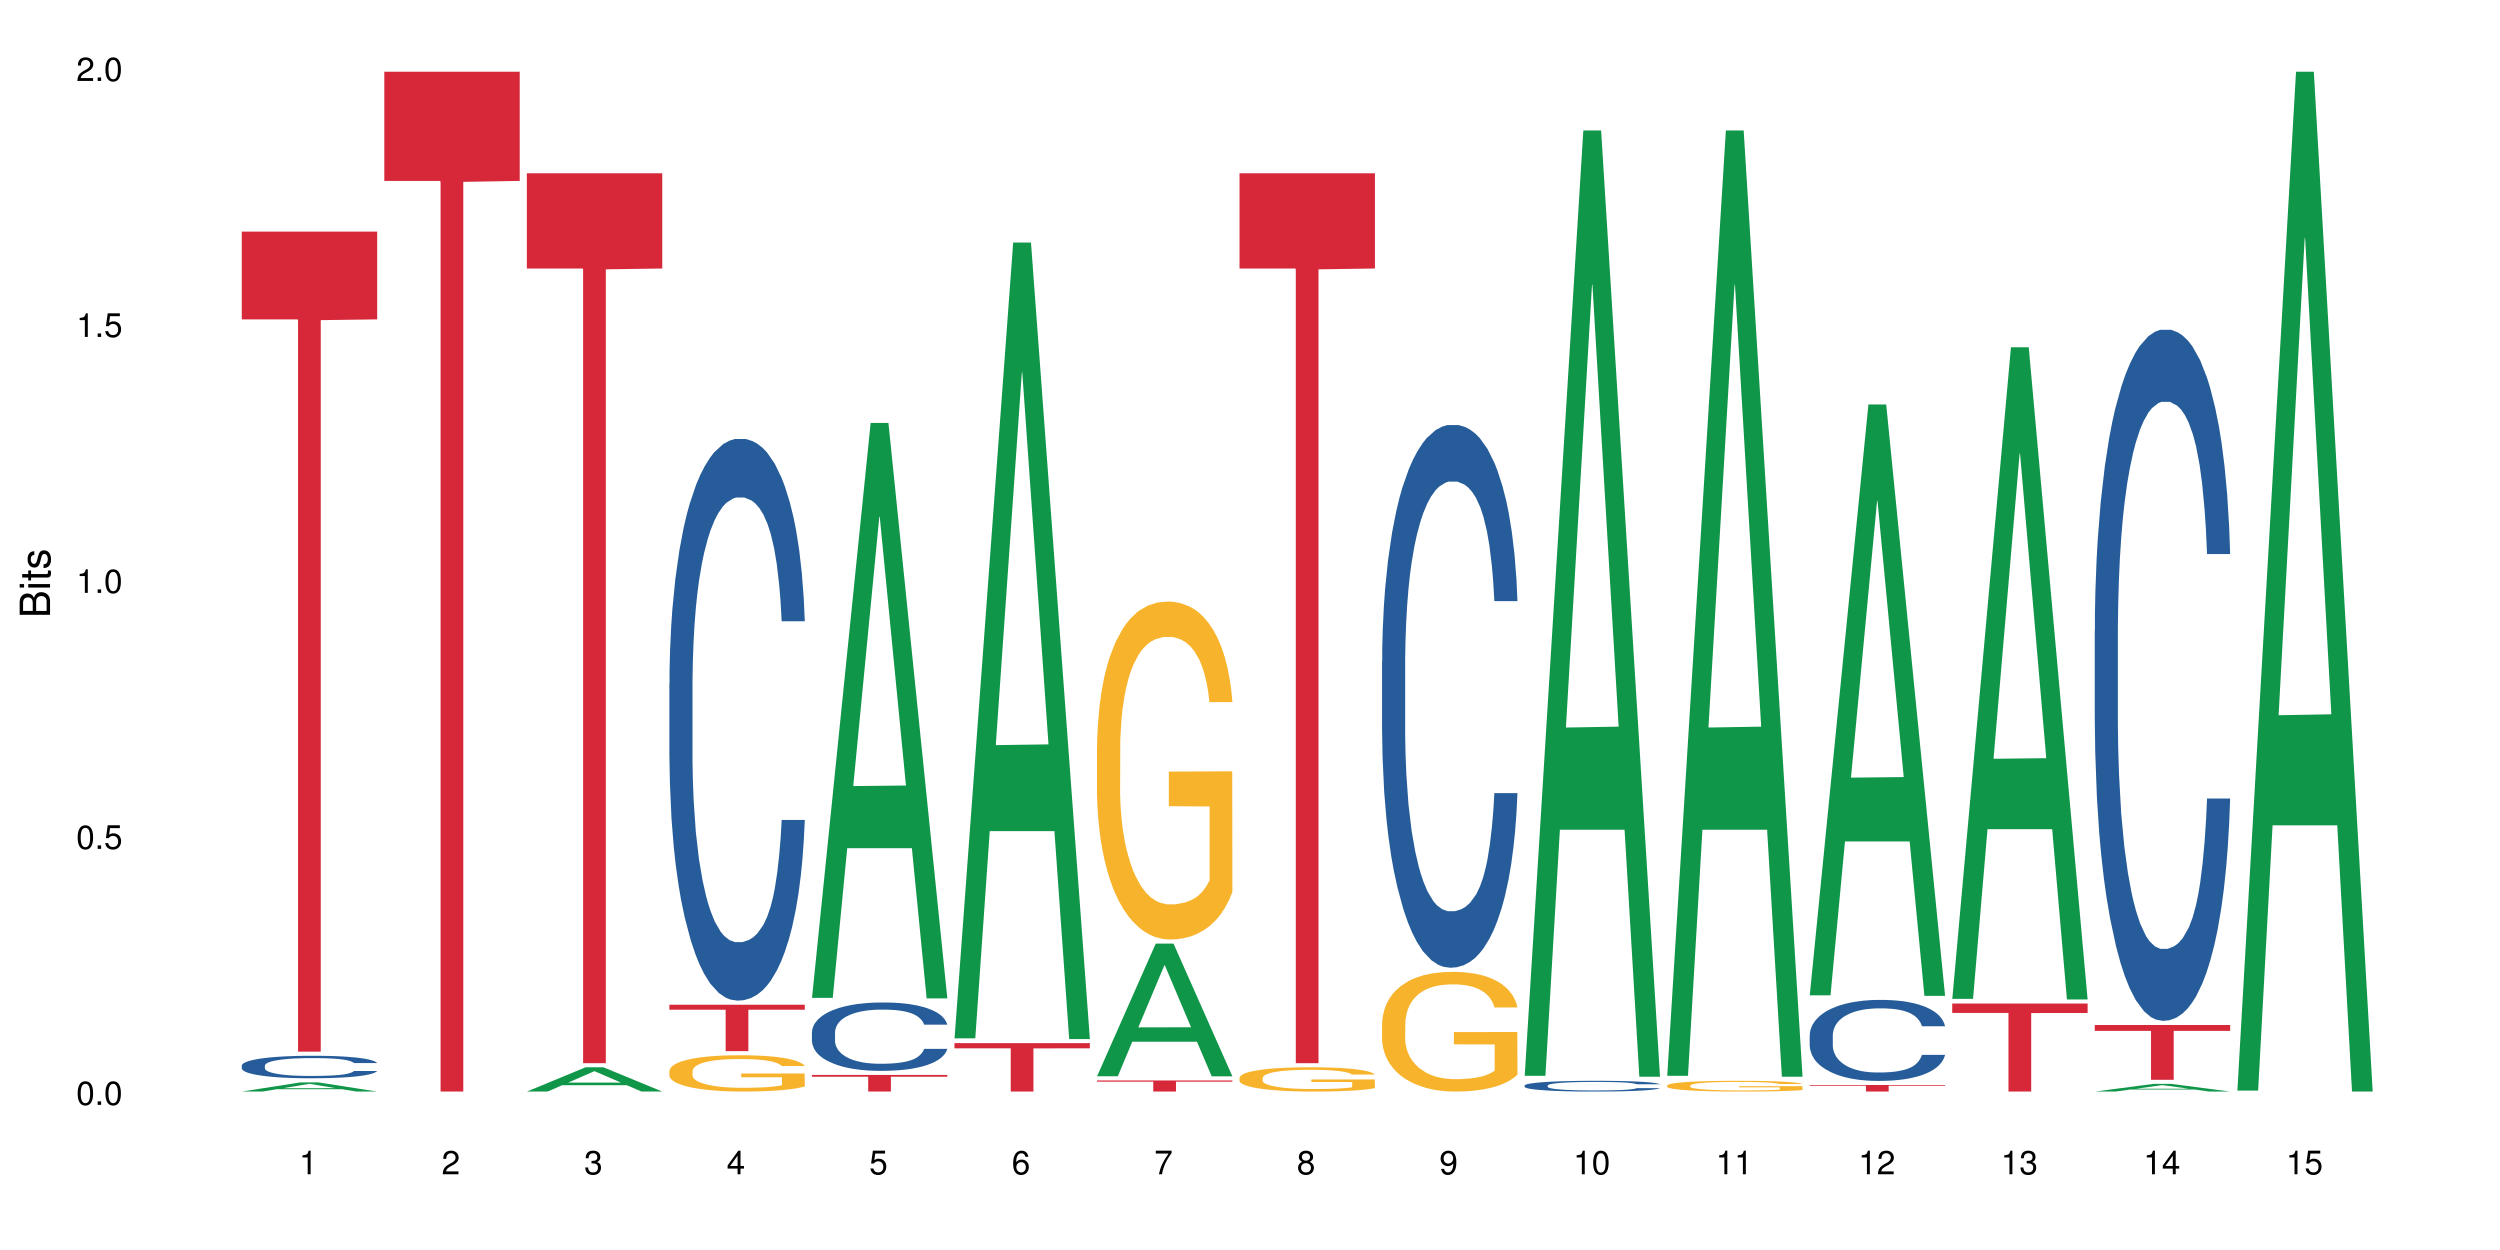 <?xml version="1.0" encoding="UTF-8"?>
<svg xmlns="http://www.w3.org/2000/svg" xmlns:xlink="http://www.w3.org/1999/xlink" width="720pt" height="360pt" viewBox="0 0 720 360" version="1.1">
<defs>
<g>
<symbol overflow="visible" id="glyph0-0">
<path style="stroke:none;" d=""/>
</symbol>
<symbol overflow="visible" id="glyph0-1">
<path style="stroke:none;" d="M 2.641 -6.797 C 2 -6.797 1.422 -6.531 1.078 -6.047 C 0.641 -5.453 0.406 -4.547 0.406 -3.297 C 0.406 -1 1.188 0.219 2.641 0.219 C 4.078 0.219 4.859 -1 4.859 -3.234 C 4.859 -4.562 4.656 -5.438 4.203 -6.047 C 3.844 -6.531 3.281 -6.797 2.641 -6.797 Z M 2.641 -6.047 C 3.547 -6.047 4 -5.125 4 -3.312 C 4 -1.375 3.562 -0.484 2.625 -0.484 C 1.734 -0.484 1.281 -1.422 1.281 -3.281 C 1.281 -5.141 1.734 -6.047 2.641 -6.047 Z M 2.641 -6.047 "/>
</symbol>
<symbol overflow="visible" id="glyph0-2">
<path style="stroke:none;" d="M 1.828 -1 L 0.828 -1 L 0.828 0 L 1.828 0 Z M 1.828 -1 "/>
</symbol>
<symbol overflow="visible" id="glyph0-3">
<path style="stroke:none;" d="M 4.562 -6.797 L 1.062 -6.797 L 0.547 -3.094 L 1.328 -3.094 C 1.719 -3.562 2.047 -3.734 2.578 -3.734 C 3.484 -3.734 4.062 -3.109 4.062 -2.094 C 4.062 -1.125 3.484 -0.531 2.578 -0.531 C 1.828 -0.531 1.375 -0.906 1.188 -1.672 L 0.328 -1.672 C 0.453 -1.109 0.547 -0.844 0.75 -0.594 C 1.125 -0.078 1.828 0.219 2.594 0.219 C 3.969 0.219 4.922 -0.781 4.922 -2.219 C 4.922 -3.562 4.031 -4.484 2.719 -4.484 C 2.25 -4.484 1.859 -4.359 1.469 -4.062 L 1.734 -5.969 L 4.562 -5.969 Z M 4.562 -6.797 "/>
</symbol>
<symbol overflow="visible" id="glyph0-4">
<path style="stroke:none;" d="M 2.484 -4.844 L 2.484 0 L 3.328 0 L 3.328 -6.797 L 2.766 -6.797 C 2.469 -5.75 2.281 -5.609 0.984 -5.453 L 0.984 -4.844 Z M 2.484 -4.844 "/>
</symbol>
<symbol overflow="visible" id="glyph0-5">
<path style="stroke:none;" d="M 4.859 -0.828 L 1.281 -0.828 C 1.359 -1.391 1.672 -1.75 2.5 -2.234 L 3.469 -2.75 C 4.406 -3.266 4.906 -3.969 4.906 -4.812 C 4.906 -5.375 4.672 -5.906 4.266 -6.266 C 3.859 -6.625 3.375 -6.797 2.719 -6.797 C 1.859 -6.797 1.219 -6.5 0.844 -5.922 C 0.609 -5.562 0.5 -5.125 0.484 -4.438 L 1.328 -4.438 C 1.359 -4.906 1.406 -5.188 1.531 -5.406 C 1.75 -5.812 2.188 -6.062 2.703 -6.062 C 3.469 -6.062 4.031 -5.516 4.031 -4.781 C 4.031 -4.25 3.719 -3.797 3.125 -3.438 L 2.234 -2.938 C 0.812 -2.141 0.406 -1.5 0.328 0 L 4.859 0 Z M 4.859 -0.828 "/>
</symbol>
<symbol overflow="visible" id="glyph0-6">
<path style="stroke:none;" d="M 2.125 -3.125 L 2.578 -3.125 C 3.516 -3.125 3.984 -2.703 3.984 -1.891 C 3.984 -1.031 3.469 -0.531 2.578 -0.531 C 1.656 -0.531 1.203 -0.984 1.156 -1.969 L 0.312 -1.969 C 0.344 -1.422 0.438 -1.078 0.609 -0.766 C 0.953 -0.109 1.625 0.219 2.547 0.219 C 3.953 0.219 4.859 -0.609 4.859 -1.906 C 4.859 -2.766 4.516 -3.25 3.703 -3.516 C 4.344 -3.766 4.656 -4.25 4.656 -4.938 C 4.656 -6.109 3.875 -6.797 2.578 -6.797 C 1.203 -6.797 0.484 -6.047 0.453 -4.609 L 1.297 -4.609 C 1.312 -5.016 1.344 -5.25 1.453 -5.453 C 1.641 -5.828 2.062 -6.062 2.594 -6.062 C 3.344 -6.062 3.797 -5.625 3.797 -4.906 C 3.797 -4.422 3.609 -4.141 3.25 -3.984 C 3.016 -3.891 2.719 -3.844 2.125 -3.844 Z M 2.125 -3.125 "/>
</symbol>
<symbol overflow="visible" id="glyph0-7">
<path style="stroke:none;" d="M 3.141 -1.625 L 3.141 0 L 3.984 0 L 3.984 -1.625 L 4.984 -1.625 L 4.984 -2.391 L 3.984 -2.391 L 3.984 -6.797 L 3.359 -6.797 L 0.266 -2.516 L 0.266 -1.625 Z M 3.141 -2.391 L 1 -2.391 L 3.141 -5.359 Z M 3.141 -2.391 "/>
</symbol>
<symbol overflow="visible" id="glyph0-8">
<path style="stroke:none;" d="M 4.781 -5.031 C 4.609 -6.141 3.891 -6.797 2.844 -6.797 C 2.094 -6.797 1.422 -6.438 1.031 -5.828 C 0.609 -5.172 0.406 -4.344 0.406 -3.094 C 0.406 -1.953 0.578 -1.234 0.984 -0.625 C 1.359 -0.078 1.953 0.219 2.703 0.219 C 3.984 0.219 4.922 -0.734 4.922 -2.078 C 4.922 -3.344 4.062 -4.234 2.844 -4.234 C 2.172 -4.234 1.641 -3.969 1.281 -3.469 C 1.281 -5.125 1.828 -6.047 2.797 -6.047 C 3.391 -6.047 3.797 -5.672 3.938 -5.031 Z M 2.734 -3.484 C 3.547 -3.484 4.062 -2.922 4.062 -2 C 4.062 -1.156 3.484 -0.531 2.703 -0.531 C 1.922 -0.531 1.328 -1.188 1.328 -2.047 C 1.328 -2.891 1.906 -3.484 2.734 -3.484 Z M 2.734 -3.484 "/>
</symbol>
<symbol overflow="visible" id="glyph0-9">
<path style="stroke:none;" d="M 4.984 -6.797 L 0.438 -6.797 L 0.438 -5.969 L 4.109 -5.969 C 2.5 -3.656 1.828 -2.234 1.328 0 L 2.219 0 C 2.594 -2.172 3.453 -4.047 4.984 -6.094 Z M 4.984 -6.797 "/>
</symbol>
<symbol overflow="visible" id="glyph0-10">
<path style="stroke:none;" d="M 3.75 -3.578 C 4.453 -4 4.688 -4.344 4.688 -4.984 C 4.688 -6.047 3.844 -6.797 2.641 -6.797 C 1.438 -6.797 0.594 -6.047 0.594 -4.984 C 0.594 -4.359 0.828 -4.016 1.516 -3.578 C 0.734 -3.203 0.359 -2.641 0.359 -1.891 C 0.359 -0.641 1.297 0.219 2.641 0.219 C 3.984 0.219 4.922 -0.641 4.922 -1.875 C 4.922 -2.641 4.531 -3.203 3.75 -3.578 Z M 2.641 -6.047 C 3.359 -6.047 3.812 -5.625 3.812 -4.969 C 3.812 -4.344 3.344 -3.922 2.641 -3.922 C 1.922 -3.922 1.453 -4.344 1.453 -4.984 C 1.453 -5.625 1.922 -6.047 2.641 -6.047 Z M 2.641 -3.203 C 3.484 -3.203 4.062 -2.672 4.062 -1.875 C 4.062 -1.062 3.484 -0.531 2.625 -0.531 C 1.797 -0.531 1.219 -1.078 1.219 -1.875 C 1.219 -2.672 1.797 -3.203 2.641 -3.203 Z M 2.641 -3.203 "/>
</symbol>
<symbol overflow="visible" id="glyph0-11">
<path style="stroke:none;" d="M 0.516 -1.547 C 0.672 -0.438 1.406 0.219 2.438 0.219 C 3.188 0.219 3.859 -0.141 4.266 -0.75 C 4.688 -1.406 4.891 -2.25 4.891 -3.484 C 4.891 -4.625 4.703 -5.359 4.312 -5.953 C 3.938 -6.5 3.344 -6.797 2.594 -6.797 C 1.297 -6.797 0.359 -5.844 0.359 -4.516 C 0.359 -3.25 1.234 -2.344 2.453 -2.344 C 3.094 -2.344 3.562 -2.578 4.016 -3.109 C 4 -1.453 3.469 -0.531 2.5 -0.531 C 1.906 -0.531 1.484 -0.906 1.359 -1.547 Z M 2.578 -6.062 C 3.375 -6.062 3.969 -5.406 3.969 -4.531 C 3.969 -3.688 3.375 -3.094 2.547 -3.094 C 1.734 -3.094 1.234 -3.672 1.234 -4.578 C 1.234 -5.438 1.797 -6.062 2.578 -6.062 Z M 2.578 -6.062 "/>
</symbol>
<symbol overflow="visible" id="glyph1-0">
<path style="stroke:none;" d=""/>
</symbol>
<symbol overflow="visible" id="glyph1-1">
<path style="stroke:none;" d="M 0 -0.953 L 0 -4.891 C 0 -5.719 -0.234 -6.344 -0.734 -6.797 C -1.188 -7.234 -1.812 -7.469 -2.5 -7.469 C -3.547 -7.469 -4.188 -7 -4.625 -5.875 C -4.984 -6.672 -5.641 -7.094 -6.531 -7.094 C -7.156 -7.094 -7.734 -6.859 -8.141 -6.391 C -8.562 -5.938 -8.75 -5.344 -8.75 -4.5 L -8.75 -0.953 Z M -4.984 -2.062 L -7.766 -2.062 L -7.766 -4.219 C -7.766 -4.844 -7.688 -5.203 -7.453 -5.5 C -7.219 -5.812 -6.859 -5.969 -6.375 -5.969 C -5.906 -5.969 -5.531 -5.812 -5.297 -5.5 C -5.062 -5.203 -4.984 -4.844 -4.984 -4.219 Z M -0.984 -2.062 L -4 -2.062 L -4 -4.781 C -4 -5.328 -3.859 -5.688 -3.578 -5.953 C -3.297 -6.219 -2.922 -6.359 -2.484 -6.359 C -2.062 -6.359 -1.688 -6.219 -1.406 -5.953 C -1.109 -5.688 -0.984 -5.328 -0.984 -4.781 Z M -0.984 -2.062 "/>
</symbol>
<symbol overflow="visible" id="glyph1-2">
<path style="stroke:none;" d="M -6.281 -1.797 L -6.281 -0.797 L 0 -0.797 L 0 -1.797 Z M -8.75 -1.797 L -8.75 -0.797 L -7.484 -0.797 L -7.484 -1.797 Z M -8.75 -1.797 "/>
</symbol>
<symbol overflow="visible" id="glyph1-3">
<path style="stroke:none;" d="M -6.281 -3.047 L -6.281 -2.016 L -8.016 -2.016 L -8.016 -1.016 L -6.281 -1.016 L -6.281 -0.172 L -5.469 -0.172 L -5.469 -1.016 L -0.719 -1.016 C -0.078 -1.016 0.281 -1.453 0.281 -2.234 C 0.281 -2.469 0.25 -2.719 0.188 -3.047 L -0.641 -3.047 C -0.609 -2.922 -0.594 -2.766 -0.594 -2.562 C -0.594 -2.141 -0.719 -2.016 -1.156 -2.016 L -5.469 -2.016 L -5.469 -3.047 Z M -6.281 -3.047 "/>
</symbol>
<symbol overflow="visible" id="glyph1-4">
<path style="stroke:none;" d="M -4.531 -5.25 C -5.766 -5.25 -6.469 -4.422 -6.469 -2.969 C -6.469 -1.516 -5.719 -0.562 -4.547 -0.562 C -3.562 -0.562 -3.094 -1.062 -2.734 -2.562 L -2.516 -3.484 C -2.344 -4.188 -2.094 -4.469 -1.625 -4.469 C -1.047 -4.469 -0.641 -3.875 -0.641 -3 C -0.641 -2.453 -0.797 -2 -1.062 -1.75 C -1.25 -1.594 -1.422 -1.531 -1.875 -1.469 L -1.875 -0.406 C -0.422 -0.453 0.281 -1.266 0.281 -2.922 C 0.281 -4.5 -0.5 -5.516 -1.719 -5.516 C -2.656 -5.516 -3.172 -4.984 -3.469 -3.734 L -3.703 -2.766 C -3.891 -1.953 -4.156 -1.609 -4.594 -1.609 C -5.172 -1.609 -5.547 -2.125 -5.547 -2.938 C -5.547 -3.75 -5.203 -4.172 -4.531 -4.203 Z M -4.531 -5.25 "/>
</symbol>
</g>
</defs>
<g id="surface34642">
<rect x="0" y="0" width="720" height="360" style="fill:rgb(100%,100%,100%);fill-opacity:1;stroke:none;"/>
<path style=" stroke:none;fill-rule:nonzero;fill:rgb(6.275%,58.824%,28.235%);fill-opacity:1;" d="M 69.629 314.367 L 69.672 314.367 L 86.547 311.723 L 91.672 311.723 L 108.629 314.371 L 102.668 314.371 L 98.418 313.68 L 79.797 313.68 L 75.629 314.367 L 69.629 314.367 L 81.586 313.395 L 96.711 313.391 L 89.172 312.156 L 89.086 312.152 L 89.004 312.16 L 81.547 313.391 L 81.586 313.395 Z M 69.629 314.367 "/>
<path style=" stroke:none;fill-rule:nonzero;fill:rgb(14.51%,36.078%,60%);fill-opacity:1;" d="M 69.629 306.883 L 69.676 306.879 L 69.676 306.734 L 69.82 306.512 L 70.152 306.227 L 70.484 306.031 L 71.34 305.68 L 72.531 305.344 L 73.766 305.082 L 74.672 304.93 L 75.48 304.812 L 77.332 304.59 L 78.523 304.48 L 79.809 304.379 L 81.375 304.277 L 82.52 304.219 L 85.086 304.125 L 86.988 304.082 L 88.461 304.066 L 91.648 304.066 L 93.551 304.09 L 94.93 304.117 L 96.453 304.164 L 97.738 304.219 L 99.973 304.348 L 101.969 304.516 L 102.871 304.609 L 104.301 304.793 L 105.395 304.969 L 106.156 305.125 L 107.012 305.344 L 107.77 305.609 L 108.344 305.91 L 108.629 306.168 L 101.969 306.168 L 101.637 305.93 L 101.258 305.746 L 100.543 305.504 L 99.828 305.332 L 98.832 305.16 L 97.926 305.047 L 96.691 304.934 L 95.598 304.863 L 94.453 304.812 L 93.359 304.773 L 91.27 304.738 L 88.844 304.738 L 87.938 304.75 L 86.086 304.801 L 85.086 304.84 L 83.66 304.922 L 82.66 305 L 81.473 305.117 L 80.664 305.219 L 79.664 305.375 L 78.949 305.508 L 78.141 305.703 L 77.668 305.852 L 77.238 306.02 L 76.859 306.215 L 76.574 306.422 L 76.383 306.641 L 76.289 306.852 L 76.289 307.77 L 76.383 307.984 L 76.621 308.234 L 77.238 308.594 L 78.141 308.906 L 79.188 309.156 L 80.188 309.336 L 80.758 309.418 L 81.52 309.512 L 82.707 309.629 L 84.422 309.75 L 85.418 309.797 L 86.941 309.844 L 88.512 309.867 L 90.602 309.867 L 92.457 309.844 L 93.695 309.812 L 94.977 309.766 L 96.738 309.664 L 97.832 309.57 L 98.781 309.457 L 99.496 309.348 L 99.973 309.25 L 100.684 309.066 L 101.258 308.867 L 101.684 308.66 L 101.969 308.457 L 108.629 308.457 L 108.344 308.695 L 107.914 308.926 L 107.484 309.098 L 106.82 309.305 L 106.059 309.488 L 104.965 309.695 L 104.062 309.832 L 102.871 309.98 L 101.777 310.094 L 100.59 310.191 L 98.832 310.312 L 97.688 310.371 L 96.453 310.422 L 94.977 310.473 L 93.125 310.512 L 91.125 310.535 L 89.27 310.543 L 87.273 310.531 L 85.801 310.508 L 83.848 310.453 L 81.426 310.348 L 79.664 310.234 L 78.285 310.121 L 77.098 310.004 L 75.766 309.844 L 74.051 309.582 L 73.008 309.383 L 72.293 309.215 L 71.484 308.984 L 70.914 308.777 L 70.246 308.445 L 69.773 308.027 L 69.629 307.699 Z M 69.629 306.883 "/>
<path style=" stroke:none;fill-rule:nonzero;fill:rgb(83.922%,15.686%,22.353%);fill-opacity:1;" d="M 69.629 66.695 L 108.629 66.695 L 108.629 91.98 L 92.375 92.199 L 92.375 302.887 L 85.836 302.887 L 85.836 92.422 L 85.742 91.98 L 69.629 91.98 Z M 69.629 66.695 "/>
<path style=" stroke:none;fill-rule:nonzero;fill:rgb(83.922%,15.686%,22.353%);fill-opacity:1;" d="M 110.68 20.664 L 149.68 20.664 L 149.68 52.102 L 133.426 52.379 L 133.426 314.371 L 126.887 314.371 L 126.887 52.652 L 126.793 52.102 L 110.68 52.102 Z M 110.68 20.664 "/>
<path style=" stroke:none;fill-rule:nonzero;fill:rgb(6.275%,58.824%,28.235%);fill-opacity:1;" d="M 151.73 314.363 L 151.773 314.359 L 168.648 307.375 L 173.77 307.375 L 190.73 314.371 L 184.77 314.371 L 180.52 312.543 L 161.898 312.543 L 157.73 314.363 L 151.73 314.363 L 163.688 311.789 L 178.812 311.781 L 171.27 308.52 L 171.188 308.512 L 171.105 308.531 L 163.648 311.781 L 163.688 311.789 Z M 151.73 314.363 "/>
<path style=" stroke:none;fill-rule:nonzero;fill:rgb(83.922%,15.686%,22.353%);fill-opacity:1;" d="M 151.73 49.891 L 190.73 49.891 L 190.73 77.328 L 174.477 77.566 L 174.477 306.195 L 167.938 306.195 L 167.938 77.809 L 167.84 77.328 L 151.73 77.328 Z M 151.73 49.891 "/>
<path style=" stroke:none;fill-rule:nonzero;fill:rgb(14.51%,36.078%,60%);fill-opacity:1;" d="M 192.781 196.816 L 192.828 196.668 L 192.828 193.121 L 192.973 187.504 L 193.305 180.406 L 193.637 175.527 L 194.492 166.805 L 195.684 158.379 L 196.918 151.871 L 197.824 148.027 L 198.633 145.07 L 200.484 139.602 L 201.676 136.793 L 202.957 134.277 L 204.527 131.766 L 205.668 130.285 L 208.238 127.922 L 210.141 126.887 L 211.613 126.441 L 214.801 126.441 L 216.703 127.035 L 218.082 127.773 L 219.605 128.957 L 220.887 130.285 L 223.125 133.539 L 225.121 137.68 L 226.023 140.043 L 227.453 144.629 L 228.547 149.062 L 229.305 152.906 L 230.164 158.379 L 230.922 165.031 L 231.496 172.57 L 231.781 178.93 L 225.121 178.93 L 224.789 173.016 L 224.406 168.43 L 223.695 162.367 L 222.98 158.082 L 221.984 153.793 L 221.078 150.984 L 219.844 148.176 L 218.75 146.402 L 217.605 145.07 L 216.512 144.184 L 214.422 143.297 L 211.996 143.297 L 211.09 143.594 L 209.238 144.773 L 208.238 145.809 L 206.812 147.879 L 205.812 149.801 L 204.625 152.758 L 203.816 155.273 L 202.816 159.117 L 202.102 162.516 L 201.293 167.395 L 200.82 171.094 L 200.391 175.23 L 200.012 180.109 L 199.727 185.285 L 199.535 190.754 L 199.441 196.078 L 199.441 218.996 L 199.535 224.316 L 199.773 230.527 L 200.391 239.543 L 201.293 247.379 L 202.34 253.59 L 203.34 258.027 L 203.91 260.094 L 204.672 262.461 L 205.859 265.418 L 207.57 268.375 L 208.57 269.559 L 210.094 270.742 L 211.664 271.332 L 213.754 271.332 L 215.609 270.742 L 216.848 270 L 218.129 268.82 L 219.891 266.305 L 220.984 263.941 L 221.934 261.129 L 222.648 258.32 L 223.125 255.957 L 223.836 251.371 L 224.406 246.348 L 224.836 241.172 L 225.121 236.145 L 231.781 236.145 L 231.496 242.059 L 231.066 247.824 L 230.637 252.113 L 229.973 257.285 L 229.211 261.871 L 228.117 267.043 L 227.215 270.445 L 226.023 274.141 L 224.93 276.949 L 223.742 279.465 L 221.984 282.422 L 220.84 283.898 L 219.605 285.23 L 218.129 286.414 L 216.277 287.445 L 214.277 288.039 L 212.422 288.188 L 210.426 287.891 L 208.953 287.301 L 207 285.969 L 204.574 283.309 L 202.816 280.5 L 201.438 277.688 L 200.25 274.73 L 198.918 270.742 L 197.203 264.234 L 196.156 259.207 L 195.445 255.07 L 194.637 249.305 L 194.066 244.129 L 193.398 235.848 L 192.926 225.352 L 192.781 217.219 Z M 192.781 196.816 "/>
<path style=" stroke:none;fill-rule:nonzero;fill:rgb(96.863%,70.196%,16.863%);fill-opacity:1;" d="M 192.781 308.391 L 192.828 308.383 L 192.828 308.191 L 193.02 307.762 L 193.496 307.168 L 194.113 306.684 L 194.777 306.301 L 195.207 306.102 L 195.922 305.812 L 196.539 305.602 L 198.109 305.172 L 200.105 304.773 L 201.199 304.602 L 202.438 304.438 L 204.195 304.258 L 205.004 304.191 L 207.477 304.035 L 210.281 303.941 L 213.375 303.914 L 214.801 303.922 L 216.75 303.961 L 219.414 304.066 L 220.938 304.16 L 222.125 304.258 L 223.363 304.379 L 224.883 304.57 L 226.309 304.801 L 227.453 305.031 L 228.594 305.316 L 229.543 305.621 L 230.352 305.957 L 231.066 306.359 L 231.496 306.691 L 231.781 307.027 L 225.168 307.027 L 224.789 306.691 L 224.359 306.434 L 223.648 306.117 L 222.934 305.891 L 222.219 305.707 L 220.887 305.461 L 219.746 305.309 L 218.32 305.172 L 216.941 305.086 L 215.371 305.031 L 214.422 305.012 L 211.898 305.012 L 209.617 305.078 L 208.285 305.156 L 207.336 305.23 L 206.004 305.375 L 205.195 305.488 L 204.719 305.566 L 203.293 305.859 L 202.34 306.129 L 201.816 306.309 L 201.152 306.598 L 200.676 306.855 L 200.152 307.238 L 199.867 307.523 L 199.488 308.172 L 199.441 309.891 L 199.582 310.254 L 199.867 310.645 L 200.25 310.988 L 200.82 311.352 L 201.391 311.629 L 202.387 312.004 L 203.246 312.25 L 203.91 312.414 L 205.195 312.672 L 205.719 312.758 L 206.953 312.93 L 208.238 313.062 L 209.809 313.176 L 210.996 313.234 L 212.898 313.281 L 215.324 313.281 L 218.18 313.223 L 219.984 313.148 L 221.223 313.07 L 222.031 313.004 L 223.027 312.898 L 223.742 312.805 L 224.406 312.699 L 225.215 312.535 L 225.215 310.254 L 213.469 310.246 L 213.469 309.176 L 231.73 309.164 L 231.781 312.898 L 230.781 313.156 L 229.543 313.406 L 228.355 313.598 L 227.117 313.758 L 225.359 313.941 L 223.934 314.055 L 221.746 314.188 L 219.746 314.273 L 217.656 314.332 L 215.801 314.359 L 213.613 314.371 L 211.664 314.352 L 209.57 314.293 L 207.906 314.219 L 206.383 314.121 L 204.859 314 L 202.957 313.797 L 201.723 313.637 L 200.438 313.434 L 199.152 313.195 L 198.012 312.938 L 197.25 312.738 L 196.492 312.508 L 195.684 312.223 L 194.922 311.898 L 194.352 311.602 L 193.828 311.266 L 193.445 310.953 L 193.066 310.523 L 192.875 310.18 L 192.781 309.883 Z M 192.781 308.391 "/>
<path style=" stroke:none;fill-rule:nonzero;fill:rgb(83.922%,15.686%,22.353%);fill-opacity:1;" d="M 192.781 289.367 L 231.781 289.367 L 231.781 290.797 L 215.527 290.809 L 215.527 302.734 L 208.988 302.734 L 208.988 290.82 L 208.891 290.797 L 192.781 290.797 Z M 192.781 289.367 "/>
<path style=" stroke:none;fill-rule:nonzero;fill:rgb(6.275%,58.824%,28.235%);fill-opacity:1;" d="M 233.832 287.391 L 233.875 287.234 L 250.746 121.809 L 255.871 121.809 L 272.832 287.547 L 266.871 287.547 L 262.621 244.281 L 244 244.281 L 239.832 287.391 L 233.832 287.391 L 245.789 226.387 L 260.914 226.23 L 253.371 148.887 L 253.289 148.734 L 253.207 149.199 L 245.75 226.23 L 245.789 226.387 Z M 233.832 287.391 "/>
<path style=" stroke:none;fill-rule:nonzero;fill:rgb(14.51%,36.078%,60%);fill-opacity:1;" d="M 233.832 297.289 L 233.879 297.273 L 233.879 296.84 L 234.023 296.156 L 234.355 295.293 L 234.688 294.699 L 235.543 293.637 L 236.734 292.609 L 237.969 291.82 L 238.875 291.352 L 239.684 290.992 L 241.535 290.324 L 242.727 289.984 L 244.008 289.68 L 245.578 289.371 L 246.719 289.191 L 249.289 288.906 L 251.191 288.777 L 252.664 288.727 L 255.852 288.727 L 257.754 288.797 L 259.133 288.887 L 260.656 289.031 L 261.938 289.191 L 264.176 289.59 L 266.172 290.094 L 267.074 290.379 L 268.504 290.938 L 269.598 291.477 L 270.355 291.945 L 271.215 292.609 L 271.973 293.422 L 272.543 294.34 L 272.832 295.113 L 266.172 295.113 L 265.84 294.395 L 265.457 293.836 L 264.746 293.098 L 264.031 292.574 L 263.031 292.055 L 262.129 291.711 L 260.895 291.371 L 259.801 291.152 L 258.656 290.992 L 257.562 290.883 L 255.473 290.777 L 253.047 290.777 L 252.141 290.812 L 250.289 290.957 L 249.289 291.082 L 247.863 291.332 L 246.863 291.566 L 245.676 291.926 L 244.867 292.234 L 243.867 292.703 L 243.152 293.113 L 242.344 293.707 L 241.871 294.16 L 241.441 294.664 L 241.062 295.258 L 240.777 295.887 L 240.586 296.551 L 240.492 297.199 L 240.492 299.988 L 240.586 300.637 L 240.824 301.391 L 241.441 302.488 L 242.344 303.441 L 243.391 304.199 L 244.391 304.738 L 244.961 304.992 L 245.723 305.277 L 246.91 305.637 L 248.621 306 L 249.621 306.141 L 251.145 306.285 L 252.711 306.359 L 254.805 306.359 L 256.66 306.285 L 257.898 306.195 L 259.18 306.051 L 260.941 305.746 L 262.035 305.457 L 262.984 305.117 L 263.699 304.773 L 264.176 304.488 L 264.887 303.93 L 265.457 303.316 L 265.887 302.688 L 266.172 302.074 L 272.832 302.074 L 272.543 302.797 L 272.117 303.496 L 271.688 304.02 L 271.023 304.648 L 270.262 305.207 L 269.168 305.836 L 268.266 306.25 L 267.074 306.699 L 265.98 307.043 L 264.793 307.348 L 263.031 307.707 L 261.891 307.887 L 260.656 308.051 L 259.18 308.195 L 257.324 308.32 L 255.328 308.391 L 253.473 308.41 L 251.477 308.375 L 250.004 308.301 L 248.051 308.141 L 245.625 307.816 L 243.867 307.473 L 242.488 307.133 L 241.297 306.773 L 239.969 306.285 L 238.254 305.496 L 237.207 304.883 L 236.496 304.379 L 235.688 303.676 L 235.117 303.047 L 234.449 302.039 L 233.977 300.762 L 233.832 299.773 Z M 233.832 297.289 "/>
<path style=" stroke:none;fill-rule:nonzero;fill:rgb(83.922%,15.686%,22.353%);fill-opacity:1;" d="M 233.832 309.59 L 272.832 309.59 L 272.832 310.102 L 256.578 310.105 L 256.578 314.371 L 250.039 314.371 L 250.039 310.109 L 249.941 310.102 L 233.832 310.102 Z M 233.832 309.59 "/>
<path style=" stroke:none;fill-rule:nonzero;fill:rgb(6.275%,58.824%,28.235%);fill-opacity:1;" d="M 274.883 299.035 L 274.926 298.82 L 291.797 69.84 L 296.922 69.84 L 313.883 299.25 L 307.922 299.25 L 303.672 239.367 L 285.051 239.367 L 280.883 299.035 L 274.883 299.035 L 286.84 214.594 L 301.965 214.379 L 294.422 107.32 L 294.34 107.105 L 294.258 107.75 L 286.801 214.379 L 286.84 214.594 Z M 274.883 299.035 "/>
<path style=" stroke:none;fill-rule:nonzero;fill:rgb(83.922%,15.686%,22.353%);fill-opacity:1;" d="M 274.883 300.43 L 313.883 300.43 L 313.883 301.922 L 297.629 301.934 L 297.629 314.371 L 291.09 314.371 L 291.09 301.949 L 290.992 301.922 L 274.883 301.922 Z M 274.883 300.43 "/>
<path style=" stroke:none;fill-rule:nonzero;fill:rgb(6.275%,58.824%,28.235%);fill-opacity:1;" d="M 315.934 309.957 L 315.977 309.922 L 332.848 271.762 L 337.973 271.762 L 354.93 309.992 L 348.973 309.992 L 344.723 300.012 L 326.102 300.012 L 321.934 309.957 L 315.934 309.957 L 327.891 295.883 L 343.016 295.848 L 335.473 278.008 L 335.391 277.973 L 335.309 278.078 L 327.848 295.848 L 327.891 295.883 Z M 315.934 309.957 "/>
<path style=" stroke:none;fill-rule:nonzero;fill:rgb(96.863%,70.196%,16.863%);fill-opacity:1;" d="M 315.934 214.93 L 315.98 214.844 L 315.98 213.062 L 316.172 209.062 L 316.648 203.551 L 317.266 199.02 L 317.93 195.461 L 318.359 193.594 L 319.074 190.93 L 319.691 188.973 L 321.262 184.973 L 323.258 181.238 L 324.352 179.637 L 325.586 178.125 L 327.348 176.438 L 328.156 175.816 L 330.629 174.395 L 333.434 173.504 L 336.527 173.238 L 337.953 173.328 L 339.902 173.684 L 342.566 174.66 L 344.09 175.547 L 345.277 176.438 L 346.516 177.594 L 348.035 179.371 L 349.461 181.504 L 350.605 183.637 L 351.746 186.305 L 352.695 189.148 L 353.504 192.262 L 354.219 195.996 L 354.645 199.105 L 354.93 202.219 L 348.32 202.219 L 347.941 199.105 L 347.512 196.707 L 346.801 193.773 L 346.086 191.641 L 345.371 189.949 L 344.039 187.641 L 342.898 186.215 L 341.473 184.973 L 340.094 184.172 L 338.523 183.637 L 337.574 183.461 L 335.051 183.461 L 332.77 184.082 L 331.438 184.793 L 330.488 185.504 L 329.156 186.84 L 328.348 187.906 L 327.871 188.617 L 326.445 191.371 L 325.492 193.863 L 324.969 195.551 L 324.305 198.219 L 323.828 200.617 L 323.305 204.176 L 323.02 206.84 L 322.641 212.887 L 322.59 228.887 L 322.734 232.266 L 323.02 235.91 L 323.398 239.113 L 323.973 242.488 L 324.543 245.066 L 325.539 248.535 L 326.395 250.848 L 327.062 252.359 L 328.348 254.758 L 328.871 255.559 L 330.105 257.16 L 331.391 258.402 L 332.961 259.469 L 334.148 260.004 L 336.051 260.449 L 338.477 260.449 L 341.328 259.914 L 343.137 259.203 L 344.375 258.492 L 345.184 257.871 L 346.18 256.891 L 346.895 256.004 L 347.559 255.023 L 348.367 253.512 L 348.367 232.266 L 336.621 232.176 L 336.621 222.223 L 354.883 222.133 L 354.93 256.891 L 353.934 259.293 L 352.695 261.602 L 351.508 263.383 L 350.27 264.891 L 348.512 266.582 L 347.086 267.648 L 344.898 268.895 L 342.898 269.691 L 340.809 270.227 L 338.953 270.492 L 336.766 270.582 L 334.812 270.402 L 332.723 269.871 L 331.059 269.16 L 329.535 268.27 L 328.012 267.113 L 326.109 265.25 L 324.875 263.738 L 323.59 261.871 L 322.305 259.648 L 321.164 257.246 L 320.402 255.379 L 319.645 253.246 L 318.836 250.578 L 318.074 247.559 L 317.504 244.801 L 316.98 241.691 L 316.598 238.758 L 316.219 234.754 L 316.027 231.555 L 315.934 228.801 Z M 315.934 214.93 "/>
<path style=" stroke:none;fill-rule:nonzero;fill:rgb(83.922%,15.686%,22.353%);fill-opacity:1;" d="M 315.934 311.172 L 354.93 311.172 L 354.93 311.516 L 338.68 311.516 L 338.68 314.371 L 332.141 314.371 L 332.141 311.52 L 332.043 311.516 L 315.934 311.516 Z M 315.934 311.172 "/>
<path style=" stroke:none;fill-rule:nonzero;fill:rgb(96.863%,70.196%,16.863%);fill-opacity:1;" d="M 356.984 310.371 L 357.031 310.367 L 357.031 310.238 L 357.223 309.949 L 357.699 309.555 L 358.316 309.23 L 358.98 308.973 L 359.41 308.84 L 360.121 308.648 L 360.742 308.508 L 362.312 308.219 L 364.309 307.949 L 365.402 307.836 L 366.637 307.727 L 368.398 307.605 L 369.207 307.562 L 371.68 307.461 L 374.484 307.395 L 377.578 307.375 L 379.004 307.383 L 380.953 307.406 L 383.617 307.477 L 385.141 307.543 L 386.328 307.605 L 387.562 307.688 L 389.086 307.816 L 390.512 307.969 L 391.656 308.125 L 392.797 308.316 L 393.746 308.52 L 394.555 308.742 L 395.27 309.012 L 395.695 309.234 L 395.98 309.457 L 389.371 309.457 L 388.992 309.234 L 388.562 309.062 L 387.852 308.852 L 387.137 308.699 L 386.422 308.578 L 385.09 308.41 L 383.949 308.309 L 382.523 308.219 L 381.145 308.16 L 379.574 308.125 L 378.625 308.109 L 376.102 308.109 L 373.82 308.156 L 372.488 308.207 L 371.535 308.258 L 370.207 308.352 L 369.398 308.43 L 368.922 308.48 L 367.496 308.68 L 366.543 308.859 L 366.02 308.98 L 365.355 309.172 L 364.879 309.344 L 364.355 309.598 L 364.07 309.789 L 363.691 310.227 L 363.641 311.375 L 363.785 311.617 L 364.07 311.879 L 364.449 312.109 L 365.023 312.352 L 365.594 312.539 L 366.59 312.785 L 367.445 312.953 L 368.113 313.062 L 369.398 313.234 L 369.922 313.293 L 371.156 313.406 L 372.441 313.496 L 374.012 313.57 L 375.199 313.609 L 377.102 313.641 L 379.527 313.641 L 382.379 313.605 L 384.188 313.555 L 385.426 313.5 L 386.234 313.457 L 387.23 313.387 L 387.945 313.324 L 388.609 313.254 L 389.418 313.145 L 389.418 311.617 L 377.672 311.609 L 377.672 310.895 L 395.934 310.891 L 395.98 313.387 L 394.984 313.559 L 393.746 313.727 L 392.559 313.852 L 391.32 313.961 L 389.562 314.082 L 388.137 314.16 L 385.949 314.25 L 383.949 314.309 L 381.855 314.344 L 380.004 314.363 L 377.816 314.371 L 375.863 314.359 L 373.773 314.32 L 372.109 314.27 L 370.586 314.203 L 369.062 314.121 L 367.16 313.988 L 365.926 313.879 L 364.641 313.746 L 363.355 313.586 L 362.215 313.414 L 361.453 313.277 L 360.695 313.125 L 359.887 312.934 L 359.125 312.715 L 358.555 312.52 L 358.031 312.293 L 357.648 312.082 L 357.27 311.797 L 357.078 311.566 L 356.984 311.367 Z M 356.984 310.371 "/>
<path style=" stroke:none;fill-rule:nonzero;fill:rgb(83.922%,15.686%,22.353%);fill-opacity:1;" d="M 356.984 49.891 L 395.98 49.891 L 395.98 77.328 L 379.73 77.566 L 379.73 306.195 L 373.191 306.195 L 373.191 77.809 L 373.094 77.328 L 356.984 77.328 Z M 356.984 49.891 "/>
<path style=" stroke:none;fill-rule:nonzero;fill:rgb(14.51%,36.078%,60%);fill-opacity:1;" d="M 398.035 190.418 L 398.082 190.273 L 398.082 186.848 L 398.227 181.418 L 398.559 174.559 L 398.891 169.844 L 399.746 161.414 L 400.938 153.27 L 402.172 146.984 L 403.074 143.27 L 403.883 140.41 L 405.738 135.125 L 406.93 132.41 L 408.211 129.98 L 409.781 127.555 L 410.922 126.125 L 413.492 123.84 L 415.395 122.84 L 416.867 122.41 L 420.055 122.41 L 421.957 122.98 L 423.336 123.695 L 424.859 124.84 L 426.141 126.125 L 428.379 129.266 L 430.375 133.27 L 431.277 135.555 L 432.707 139.984 L 433.801 144.27 L 434.559 147.984 L 435.414 153.27 L 436.176 159.699 L 436.746 166.984 L 437.031 173.129 L 430.375 173.129 L 430.043 167.414 L 429.66 162.984 L 428.949 157.129 L 428.234 152.984 L 427.234 148.84 L 426.332 146.125 L 425.098 143.41 L 424 141.699 L 422.859 140.41 L 421.766 139.555 L 419.676 138.695 L 417.25 138.695 L 416.344 138.984 L 414.488 140.125 L 413.492 141.125 L 412.066 143.125 L 411.066 144.984 L 409.875 147.84 L 409.07 150.27 L 408.07 153.984 L 407.355 157.27 L 406.547 161.984 L 406.07 165.559 L 405.645 169.559 L 405.266 174.273 L 404.977 179.273 L 404.789 184.559 L 404.691 189.703 L 404.691 211.848 L 404.789 216.992 L 405.027 222.992 L 405.645 231.707 L 406.547 239.281 L 407.594 245.281 L 408.594 249.566 L 409.164 251.566 L 409.926 253.855 L 411.113 256.711 L 412.824 259.57 L 413.824 260.711 L 415.348 261.855 L 416.914 262.426 L 419.008 262.426 L 420.863 261.855 L 422.098 261.141 L 423.383 259.996 L 425.145 257.57 L 426.238 255.281 L 427.188 252.566 L 427.902 249.852 L 428.379 247.566 L 429.09 243.137 L 429.66 238.281 L 430.09 233.281 L 430.375 228.422 L 437.031 228.422 L 436.746 234.137 L 436.32 239.711 L 435.891 243.852 L 435.227 248.852 L 434.465 253.281 L 433.371 258.281 L 432.469 261.57 L 431.277 265.141 L 430.184 267.855 L 428.996 270.285 L 427.234 273.141 L 426.094 274.57 L 424.859 275.855 L 423.383 277 L 421.527 278 L 419.531 278.57 L 417.676 278.715 L 415.68 278.43 L 414.203 277.855 L 412.254 276.57 L 409.828 274 L 408.07 271.285 L 406.691 268.57 L 405.5 265.711 L 404.168 261.855 L 402.457 255.566 L 401.41 250.711 L 400.699 246.711 L 399.891 241.137 L 399.32 236.137 L 398.652 228.137 L 398.176 217.992 L 398.035 210.133 Z M 398.035 190.418 "/>
<path style=" stroke:none;fill-rule:nonzero;fill:rgb(96.863%,70.196%,16.863%);fill-opacity:1;" d="M 398.035 294.66 L 398.082 294.629 L 398.082 294 L 398.273 292.582 L 398.75 290.629 L 399.367 289.023 L 400.031 287.766 L 400.461 287.105 L 401.172 286.16 L 401.793 285.465 L 403.363 284.051 L 405.359 282.727 L 406.453 282.16 L 407.688 281.625 L 409.449 281.027 L 410.258 280.805 L 412.73 280.305 L 415.535 279.988 L 418.629 279.895 L 420.055 279.926 L 422.004 280.051 L 424.668 280.398 L 426.191 280.711 L 427.379 281.027 L 428.613 281.438 L 430.137 282.066 L 431.562 282.82 L 432.707 283.578 L 433.848 284.523 L 434.797 285.531 L 435.605 286.633 L 436.32 287.953 L 436.746 289.055 L 437.031 290.156 L 430.422 290.156 L 430.043 289.055 L 429.613 288.207 L 428.902 287.168 L 428.188 286.41 L 427.473 285.812 L 426.141 284.996 L 425 284.492 L 423.574 284.051 L 422.195 283.766 L 420.625 283.578 L 419.676 283.516 L 417.152 283.516 L 414.871 283.734 L 413.539 283.988 L 412.586 284.238 L 411.258 284.711 L 410.449 285.09 L 409.973 285.34 L 408.547 286.316 L 407.594 287.199 L 407.07 287.797 L 406.406 288.742 L 405.93 289.59 L 405.406 290.852 L 405.121 291.797 L 404.742 293.938 L 404.691 299.605 L 404.836 300.801 L 405.121 302.09 L 405.5 303.223 L 406.07 304.422 L 406.645 305.336 L 407.641 306.562 L 408.496 307.379 L 409.164 307.918 L 410.449 308.766 L 410.973 309.051 L 412.207 309.617 L 413.492 310.059 L 415.062 310.434 L 416.25 310.625 L 418.152 310.781 L 420.578 310.781 L 423.43 310.594 L 425.238 310.34 L 426.477 310.09 L 427.285 309.867 L 428.281 309.523 L 428.996 309.207 L 429.66 308.859 L 430.469 308.324 L 430.469 300.801 L 418.723 300.77 L 418.723 297.242 L 436.984 297.211 L 437.031 309.523 L 436.035 310.371 L 434.797 311.191 L 433.609 311.82 L 432.371 312.355 L 430.613 312.953 L 429.188 313.332 L 427 313.773 L 425 314.055 L 422.906 314.246 L 421.055 314.34 L 418.867 314.371 L 416.914 314.309 L 414.824 314.117 L 413.16 313.867 L 411.637 313.551 L 410.113 313.145 L 408.211 312.48 L 406.977 311.945 L 405.691 311.285 L 404.406 310.496 L 403.266 309.648 L 402.504 308.988 L 401.746 308.23 L 400.938 307.285 L 400.176 306.215 L 399.605 305.238 L 399.082 304.137 L 398.699 303.098 L 398.32 301.684 L 398.129 300.547 L 398.035 299.57 Z M 398.035 294.66 "/>
<path style=" stroke:none;fill-rule:nonzero;fill:rgb(6.275%,58.824%,28.235%);fill-opacity:1;" d="M 439.086 309.84 L 439.129 309.582 L 456 37.57 L 461.125 37.57 L 478.082 310.094 L 472.125 310.094 L 467.875 238.957 L 449.25 238.957 L 445.086 309.84 L 439.086 309.84 L 451.043 209.527 L 466.168 209.273 L 458.625 82.098 L 458.543 81.84 L 458.461 82.609 L 451 209.273 L 451.043 209.527 Z M 439.086 309.84 "/>
<path style=" stroke:none;fill-rule:nonzero;fill:rgb(14.51%,36.078%,60%);fill-opacity:1;" d="M 439.086 312.621 L 439.133 312.617 L 439.133 312.551 L 439.277 312.441 L 439.609 312.309 L 439.941 312.215 L 440.797 312.047 L 441.988 311.887 L 443.223 311.762 L 444.125 311.688 L 444.934 311.629 L 446.789 311.527 L 447.98 311.473 L 449.262 311.422 L 450.832 311.375 L 451.973 311.348 L 454.543 311.301 L 456.445 311.281 L 457.918 311.273 L 461.105 311.273 L 463.008 311.285 L 464.387 311.301 L 465.91 311.32 L 467.191 311.348 L 469.43 311.41 L 471.426 311.488 L 472.328 311.535 L 473.754 311.621 L 474.852 311.707 L 475.609 311.781 L 476.465 311.887 L 477.227 312.012 L 477.797 312.156 L 478.082 312.277 L 471.426 312.277 L 471.094 312.164 L 470.711 312.078 L 470 311.961 L 469.285 311.879 L 468.285 311.797 L 467.383 311.742 L 466.145 311.691 L 465.051 311.656 L 463.91 311.629 L 462.816 311.613 L 460.727 311.598 L 458.301 311.598 L 457.395 311.602 L 455.539 311.625 L 454.543 311.645 L 453.117 311.684 L 452.117 311.723 L 450.926 311.777 L 450.117 311.824 L 449.121 311.898 L 448.406 311.965 L 447.598 312.059 L 447.121 312.129 L 446.695 312.207 L 446.312 312.301 L 446.027 312.398 L 445.84 312.504 L 445.742 312.605 L 445.742 313.047 L 445.84 313.148 L 446.078 313.266 L 446.695 313.438 L 447.598 313.59 L 448.645 313.707 L 449.645 313.793 L 450.215 313.832 L 450.977 313.879 L 452.164 313.934 L 453.875 313.992 L 454.875 314.016 L 456.398 314.035 L 457.965 314.047 L 460.059 314.047 L 461.914 314.035 L 463.148 314.023 L 464.434 314 L 466.195 313.953 L 467.289 313.906 L 468.238 313.852 L 468.953 313.797 L 469.43 313.754 L 470.141 313.664 L 470.711 313.57 L 471.141 313.469 L 471.426 313.375 L 478.082 313.375 L 477.797 313.488 L 477.371 313.598 L 476.941 313.68 L 476.277 313.777 L 475.516 313.867 L 474.422 313.965 L 473.52 314.031 L 472.328 314.102 L 471.234 314.156 L 470.047 314.203 L 468.285 314.262 L 467.145 314.289 L 465.91 314.312 L 464.434 314.336 L 462.578 314.355 L 460.582 314.367 L 458.727 314.371 L 456.73 314.363 L 455.254 314.355 L 453.305 314.328 L 450.879 314.277 L 449.121 314.223 L 447.742 314.168 L 446.551 314.113 L 445.219 314.035 L 443.508 313.91 L 442.461 313.816 L 441.75 313.738 L 440.941 313.625 L 440.371 313.527 L 439.703 313.367 L 439.227 313.168 L 439.086 313.012 Z M 439.086 312.621 "/>
<path style=" stroke:none;fill-rule:nonzero;fill:rgb(6.275%,58.824%,28.235%);fill-opacity:1;" d="M 480.137 309.84 L 480.18 309.582 L 497.051 37.57 L 502.176 37.57 L 519.133 310.094 L 513.176 310.094 L 508.926 238.957 L 490.301 238.957 L 486.137 309.84 L 480.137 309.84 L 492.094 209.527 L 507.219 209.273 L 499.676 82.098 L 499.594 81.84 L 499.512 82.609 L 492.051 209.273 L 492.094 209.527 Z M 480.137 309.84 "/>
<path style=" stroke:none;fill-rule:nonzero;fill:rgb(96.863%,70.196%,16.863%);fill-opacity:1;" d="M 480.137 312.602 L 480.184 312.598 L 480.184 312.539 L 480.375 312.414 L 480.848 312.238 L 481.469 312.094 L 482.133 311.98 L 482.562 311.922 L 483.273 311.836 L 483.895 311.773 L 485.461 311.648 L 487.461 311.527 L 488.555 311.477 L 489.789 311.43 L 491.551 311.375 L 492.359 311.355 L 494.832 311.309 L 497.637 311.281 L 500.73 311.273 L 502.156 311.277 L 504.105 311.289 L 506.77 311.32 L 508.289 311.348 L 509.48 311.375 L 510.715 311.414 L 512.238 311.469 L 513.664 311.535 L 514.805 311.605 L 515.949 311.688 L 516.898 311.781 L 517.707 311.879 L 518.422 311.996 L 518.848 312.098 L 519.133 312.195 L 512.523 312.195 L 512.145 312.098 L 511.715 312.02 L 511 311.926 L 510.289 311.859 L 509.574 311.805 L 508.242 311.73 L 507.102 311.688 L 505.676 311.648 L 504.297 311.621 L 502.727 311.605 L 501.773 311.598 L 499.254 311.598 L 496.973 311.617 L 495.641 311.641 L 494.688 311.664 L 493.359 311.707 L 492.551 311.742 L 492.074 311.762 L 490.648 311.852 L 489.695 311.93 L 489.172 311.984 L 488.508 312.07 L 488.031 312.145 L 487.508 312.258 L 487.223 312.344 L 486.844 312.535 L 486.793 313.043 L 486.938 313.152 L 487.223 313.27 L 487.602 313.371 L 488.172 313.477 L 488.746 313.559 L 489.742 313.668 L 490.598 313.742 L 491.266 313.789 L 492.551 313.867 L 493.07 313.895 L 494.309 313.945 L 495.594 313.984 L 497.164 314.016 L 498.352 314.035 L 500.254 314.047 L 502.68 314.047 L 505.531 314.031 L 507.34 314.008 L 508.578 313.984 L 509.387 313.965 L 510.383 313.934 L 511.098 313.906 L 511.762 313.875 L 512.57 313.828 L 512.57 313.152 L 500.824 313.148 L 500.824 312.832 L 519.086 312.828 L 519.133 313.934 L 518.137 314.012 L 516.898 314.086 L 515.711 314.141 L 514.473 314.191 L 512.715 314.242 L 511.289 314.277 L 509.098 314.316 L 507.102 314.344 L 505.008 314.359 L 503.156 314.367 L 500.969 314.371 L 499.016 314.363 L 496.926 314.348 L 495.262 314.324 L 493.738 314.297 L 492.215 314.262 L 490.312 314.199 L 489.078 314.152 L 487.793 314.094 L 486.508 314.023 L 485.367 313.945 L 484.605 313.887 L 483.848 313.82 L 483.039 313.734 L 482.277 313.637 L 481.707 313.551 L 481.184 313.453 L 480.801 313.359 L 480.422 313.23 L 480.23 313.129 L 480.137 313.043 Z M 480.137 312.602 "/>
<path style=" stroke:none;fill-rule:nonzero;fill:rgb(6.275%,58.824%,28.235%);fill-opacity:1;" d="M 521.188 286.648 L 521.227 286.488 L 538.102 116.484 L 543.227 116.484 L 560.184 286.809 L 554.227 286.809 L 549.977 242.348 L 531.352 242.348 L 527.188 286.648 L 521.188 286.648 L 533.145 223.957 L 548.27 223.797 L 540.727 144.312 L 540.645 144.152 L 540.562 144.629 L 533.102 223.797 L 533.145 223.957 Z M 521.188 286.648 "/>
<path style=" stroke:none;fill-rule:nonzero;fill:rgb(14.51%,36.078%,60%);fill-opacity:1;" d="M 521.188 298.133 L 521.234 298.113 L 521.234 297.602 L 521.379 296.793 L 521.711 295.77 L 522.043 295.062 L 522.898 293.809 L 524.09 292.59 L 525.324 291.652 L 526.227 291.098 L 527.035 290.672 L 528.891 289.883 L 530.082 289.48 L 531.363 289.117 L 532.934 288.754 L 534.074 288.543 L 536.645 288.199 L 538.547 288.051 L 540.02 287.988 L 543.207 287.988 L 545.109 288.074 L 546.488 288.18 L 548.012 288.348 L 549.293 288.543 L 551.531 289.012 L 553.527 289.605 L 554.43 289.949 L 555.855 290.609 L 556.949 291.25 L 557.711 291.805 L 558.566 292.59 L 559.328 293.551 L 559.898 294.637 L 560.184 295.555 L 553.527 295.555 L 553.195 294.703 L 552.812 294.043 L 552.102 293.168 L 551.387 292.551 L 550.387 291.93 L 549.484 291.527 L 548.246 291.121 L 547.152 290.863 L 546.012 290.672 L 544.918 290.547 L 542.824 290.418 L 540.402 290.418 L 539.496 290.461 L 537.641 290.629 L 536.645 290.781 L 535.215 291.078 L 534.219 291.355 L 533.027 291.781 L 532.219 292.145 L 531.223 292.699 L 530.508 293.188 L 529.699 293.891 L 529.223 294.426 L 528.797 295.023 L 528.414 295.727 L 528.129 296.473 L 527.941 297.262 L 527.844 298.027 L 527.844 301.332 L 527.941 302.098 L 528.18 302.996 L 528.797 304.293 L 529.699 305.426 L 530.746 306.32 L 531.746 306.961 L 532.316 307.258 L 533.078 307.598 L 534.266 308.023 L 535.977 308.453 L 536.977 308.621 L 538.5 308.793 L 540.066 308.879 L 542.16 308.879 L 544.016 308.793 L 545.25 308.688 L 546.535 308.516 L 548.297 308.152 L 549.391 307.812 L 550.34 307.406 L 551.055 307.004 L 551.531 306.66 L 552.242 306 L 552.812 305.273 L 553.242 304.527 L 553.527 303.805 L 560.184 303.805 L 559.898 304.656 L 559.473 305.488 L 559.043 306.105 L 558.379 306.852 L 557.617 307.512 L 556.523 308.258 L 555.621 308.75 L 554.43 309.281 L 553.336 309.688 L 552.148 310.051 L 550.387 310.477 L 549.246 310.691 L 548.012 310.883 L 546.535 311.051 L 544.68 311.203 L 542.684 311.285 L 540.828 311.309 L 538.832 311.266 L 537.355 311.18 L 535.406 310.988 L 532.98 310.605 L 531.223 310.199 L 529.844 309.793 L 528.652 309.367 L 527.32 308.793 L 525.609 307.855 L 524.562 307.129 L 523.852 306.531 L 523.043 305.703 L 522.473 304.957 L 521.805 303.762 L 521.328 302.25 L 521.188 301.074 Z M 521.188 298.133 "/>
<path style=" stroke:none;fill-rule:nonzero;fill:rgb(83.922%,15.686%,22.353%);fill-opacity:1;" d="M 521.188 312.488 L 560.184 312.488 L 560.184 312.688 L 543.934 312.691 L 543.934 314.371 L 537.395 314.371 L 537.395 312.691 L 537.297 312.688 L 521.188 312.688 Z M 521.188 312.488 "/>
<path style=" stroke:none;fill-rule:nonzero;fill:rgb(6.275%,58.824%,28.235%);fill-opacity:1;" d="M 562.238 287.668 L 562.277 287.488 L 579.152 100.008 L 584.277 100.008 L 601.234 287.844 L 595.277 287.844 L 591.027 238.812 L 572.402 238.812 L 568.238 287.668 L 562.238 287.668 L 574.195 218.527 L 589.32 218.352 L 581.777 130.695 L 581.695 130.52 L 581.613 131.051 L 574.152 218.352 L 574.195 218.527 Z M 562.238 287.668 "/>
<path style=" stroke:none;fill-rule:nonzero;fill:rgb(83.922%,15.686%,22.353%);fill-opacity:1;" d="M 562.238 289.023 L 601.234 289.023 L 601.234 291.734 L 584.984 291.758 L 584.984 314.371 L 578.441 314.371 L 578.441 291.781 L 578.348 291.734 L 562.238 291.734 Z M 562.238 289.023 "/>
<path style=" stroke:none;fill-rule:nonzero;fill:rgb(6.275%,58.824%,28.235%);fill-opacity:1;" d="M 603.289 314.367 L 603.328 314.367 L 620.203 312.156 L 625.328 312.156 L 642.285 314.371 L 636.328 314.371 L 632.078 313.793 L 613.453 313.793 L 609.289 314.367 L 603.289 314.367 L 615.246 313.555 L 630.371 313.551 L 622.828 312.52 L 622.746 312.516 L 622.664 312.523 L 615.203 313.551 L 615.246 313.555 Z M 603.289 314.367 "/>
<path style=" stroke:none;fill-rule:nonzero;fill:rgb(14.51%,36.078%,60%);fill-opacity:1;" d="M 603.289 181.586 L 603.336 181.406 L 603.336 177.039 L 603.477 170.125 L 603.812 161.395 L 604.145 155.391 L 605 144.656 L 606.188 134.289 L 607.426 126.285 L 608.328 121.555 L 609.137 117.914 L 610.992 111.184 L 612.184 107.727 L 613.465 104.637 L 615.035 101.543 L 616.176 99.723 L 618.746 96.812 L 620.648 95.539 L 622.121 94.992 L 625.309 94.992 L 627.211 95.723 L 628.59 96.629 L 630.109 98.086 L 631.395 99.723 L 633.629 103.727 L 635.629 108.82 L 636.531 111.73 L 637.957 117.371 L 639.051 122.828 L 639.812 127.559 L 640.668 134.289 L 641.43 142.473 L 642 151.75 L 642.285 159.574 L 635.629 159.574 L 635.297 152.297 L 634.914 146.656 L 634.203 139.199 L 633.488 133.926 L 632.488 128.648 L 631.586 125.191 L 630.348 121.734 L 629.254 119.551 L 628.113 117.914 L 627.02 116.824 L 624.926 115.73 L 622.5 115.73 L 621.598 116.098 L 619.742 117.551 L 618.746 118.824 L 617.316 121.371 L 616.32 123.738 L 615.129 127.375 L 614.32 130.469 L 613.324 135.199 L 612.609 139.383 L 611.801 145.383 L 611.324 149.934 L 610.898 155.027 L 610.516 161.031 L 610.23 167.398 L 610.043 174.129 L 609.945 180.676 L 609.945 208.875 L 610.043 215.422 L 610.281 223.062 L 610.898 234.16 L 611.801 243.801 L 612.848 251.441 L 613.848 256.898 L 614.418 259.445 L 615.18 262.359 L 616.367 265.996 L 618.078 269.633 L 619.078 271.09 L 620.598 272.547 L 622.168 273.273 L 624.262 273.273 L 626.117 272.547 L 627.352 271.637 L 628.637 270.18 L 630.398 267.086 L 631.492 264.176 L 632.441 260.719 L 633.156 257.266 L 633.629 254.352 L 634.344 248.715 L 634.914 242.527 L 635.344 236.16 L 635.629 229.977 L 642.285 229.977 L 642 237.254 L 641.574 244.348 L 641.145 249.625 L 640.48 255.992 L 639.719 261.629 L 638.625 267.996 L 637.723 272.18 L 636.531 276.73 L 635.438 280.188 L 634.25 283.277 L 632.488 286.918 L 631.348 288.734 L 630.109 290.375 L 628.637 291.828 L 626.781 293.102 L 624.785 293.828 L 622.93 294.012 L 620.934 293.648 L 619.457 292.922 L 617.508 291.281 L 615.082 288.008 L 613.324 284.551 L 611.945 281.094 L 610.754 277.457 L 609.422 272.547 L 607.711 264.539 L 606.664 258.355 L 605.953 253.262 L 605.145 246.168 L 604.574 239.801 L 603.906 229.613 L 603.43 216.695 L 603.289 206.691 Z M 603.289 181.586 "/>
<path style=" stroke:none;fill-rule:nonzero;fill:rgb(83.922%,15.686%,22.353%);fill-opacity:1;" d="M 603.289 295.191 L 642.285 295.191 L 642.285 296.883 L 626.031 296.895 L 626.031 310.977 L 619.492 310.977 L 619.492 296.91 L 619.398 296.883 L 603.289 296.883 Z M 603.289 295.191 "/>
<path style=" stroke:none;fill-rule:nonzero;fill:rgb(6.275%,58.824%,28.235%);fill-opacity:1;" d="M 644.34 314.094 L 644.379 313.82 L 661.254 20.664 L 666.379 20.664 L 683.336 314.371 L 677.379 314.371 L 673.129 237.703 L 654.504 237.703 L 650.34 314.094 L 644.34 314.094 L 656.297 205.988 L 671.422 205.711 L 663.879 68.648 L 663.797 68.375 L 663.715 69.199 L 656.254 205.711 L 656.297 205.988 Z M 644.34 314.094 "/>
<g style="fill:rgb(0%,0%,0%);fill-opacity:1;">
  <use xlink:href="#glyph0-1" x="21.957" y="318.198"/>
  <use xlink:href="#glyph0-2" x="27.291" y="318.198"/>
  <use xlink:href="#glyph0-1" x="29.958" y="318.198"/>
</g>
<g style="fill:rgb(0%,0%,0%);fill-opacity:1;">
  <use xlink:href="#glyph0-1" x="21.957" y="244.476"/>
  <use xlink:href="#glyph0-2" x="27.291" y="244.476"/>
  <use xlink:href="#glyph0-3" x="29.958" y="244.476"/>
</g>
<g style="fill:rgb(0%,0%,0%);fill-opacity:1;">
  <use xlink:href="#glyph0-4" x="21.957" y="170.753"/>
  <use xlink:href="#glyph0-2" x="27.291" y="170.753"/>
  <use xlink:href="#glyph0-1" x="29.958" y="170.753"/>
</g>
<g style="fill:rgb(0%,0%,0%);fill-opacity:1;">
  <use xlink:href="#glyph0-4" x="21.957" y="97.034"/>
  <use xlink:href="#glyph0-2" x="27.291" y="97.034"/>
  <use xlink:href="#glyph0-3" x="29.958" y="97.034"/>
</g>
<g style="fill:rgb(0%,0%,0%);fill-opacity:1;">
  <use xlink:href="#glyph0-5" x="21.957" y="23.312"/>
  <use xlink:href="#glyph0-2" x="27.291" y="23.312"/>
  <use xlink:href="#glyph0-1" x="29.958" y="23.312"/>
</g>
<g style="fill:rgb(0%,0%,0%);fill-opacity:1;">
  <use xlink:href="#glyph0-4" x="86.129" y="338.19"/>
</g>
<g style="fill:rgb(0%,0%,0%);fill-opacity:1;">
  <use xlink:href="#glyph0-5" x="127.18" y="338.19"/>
</g>
<g style="fill:rgb(0%,0%,0%);fill-opacity:1;">
  <use xlink:href="#glyph0-6" x="168.23" y="338.19"/>
</g>
<g style="fill:rgb(0%,0%,0%);fill-opacity:1;">
  <use xlink:href="#glyph0-7" x="209.281" y="338.19"/>
</g>
<g style="fill:rgb(0%,0%,0%);fill-opacity:1;">
  <use xlink:href="#glyph0-3" x="250.332" y="338.19"/>
</g>
<g style="fill:rgb(0%,0%,0%);fill-opacity:1;">
  <use xlink:href="#glyph0-8" x="291.383" y="338.19"/>
</g>
<g style="fill:rgb(0%,0%,0%);fill-opacity:1;">
  <use xlink:href="#glyph0-9" x="332.434" y="338.19"/>
</g>
<g style="fill:rgb(0%,0%,0%);fill-opacity:1;">
  <use xlink:href="#glyph0-10" x="373.484" y="338.19"/>
</g>
<g style="fill:rgb(0%,0%,0%);fill-opacity:1;">
  <use xlink:href="#glyph0-11" x="414.535" y="338.19"/>
</g>
<g style="fill:rgb(0%,0%,0%);fill-opacity:1;">
  <use xlink:href="#glyph0-4" x="453.086" y="338.19"/>
  <use xlink:href="#glyph0-1" x="458.42" y="338.19"/>
</g>
<g style="fill:rgb(0%,0%,0%);fill-opacity:1;">
  <use xlink:href="#glyph0-4" x="494.137" y="338.19"/>
  <use xlink:href="#glyph0-4" x="499.471" y="338.19"/>
</g>
<g style="fill:rgb(0%,0%,0%);fill-opacity:1;">
  <use xlink:href="#glyph0-4" x="535.188" y="338.19"/>
  <use xlink:href="#glyph0-5" x="540.521" y="338.19"/>
</g>
<g style="fill:rgb(0%,0%,0%);fill-opacity:1;">
  <use xlink:href="#glyph0-4" x="576.238" y="338.19"/>
  <use xlink:href="#glyph0-6" x="581.572" y="338.19"/>
</g>
<g style="fill:rgb(0%,0%,0%);fill-opacity:1;">
  <use xlink:href="#glyph0-4" x="617.289" y="338.19"/>
  <use xlink:href="#glyph0-7" x="622.623" y="338.19"/>
</g>
<g style="fill:rgb(0%,0%,0%);fill-opacity:1;">
  <use xlink:href="#glyph0-4" x="658.34" y="338.19"/>
  <use xlink:href="#glyph0-3" x="663.674" y="338.19"/>
</g>
<g style="fill:rgb(0%,0%,0%);fill-opacity:1;">
  <use xlink:href="#glyph1-1" x="14.412" y="178.016"/>
  <use xlink:href="#glyph1-2" x="14.412" y="170.012"/>
  <use xlink:href="#glyph1-3" x="14.412" y="167.348"/>
  <use xlink:href="#glyph1-4" x="14.412" y="164.012"/>
</g>
</g>
</svg>
